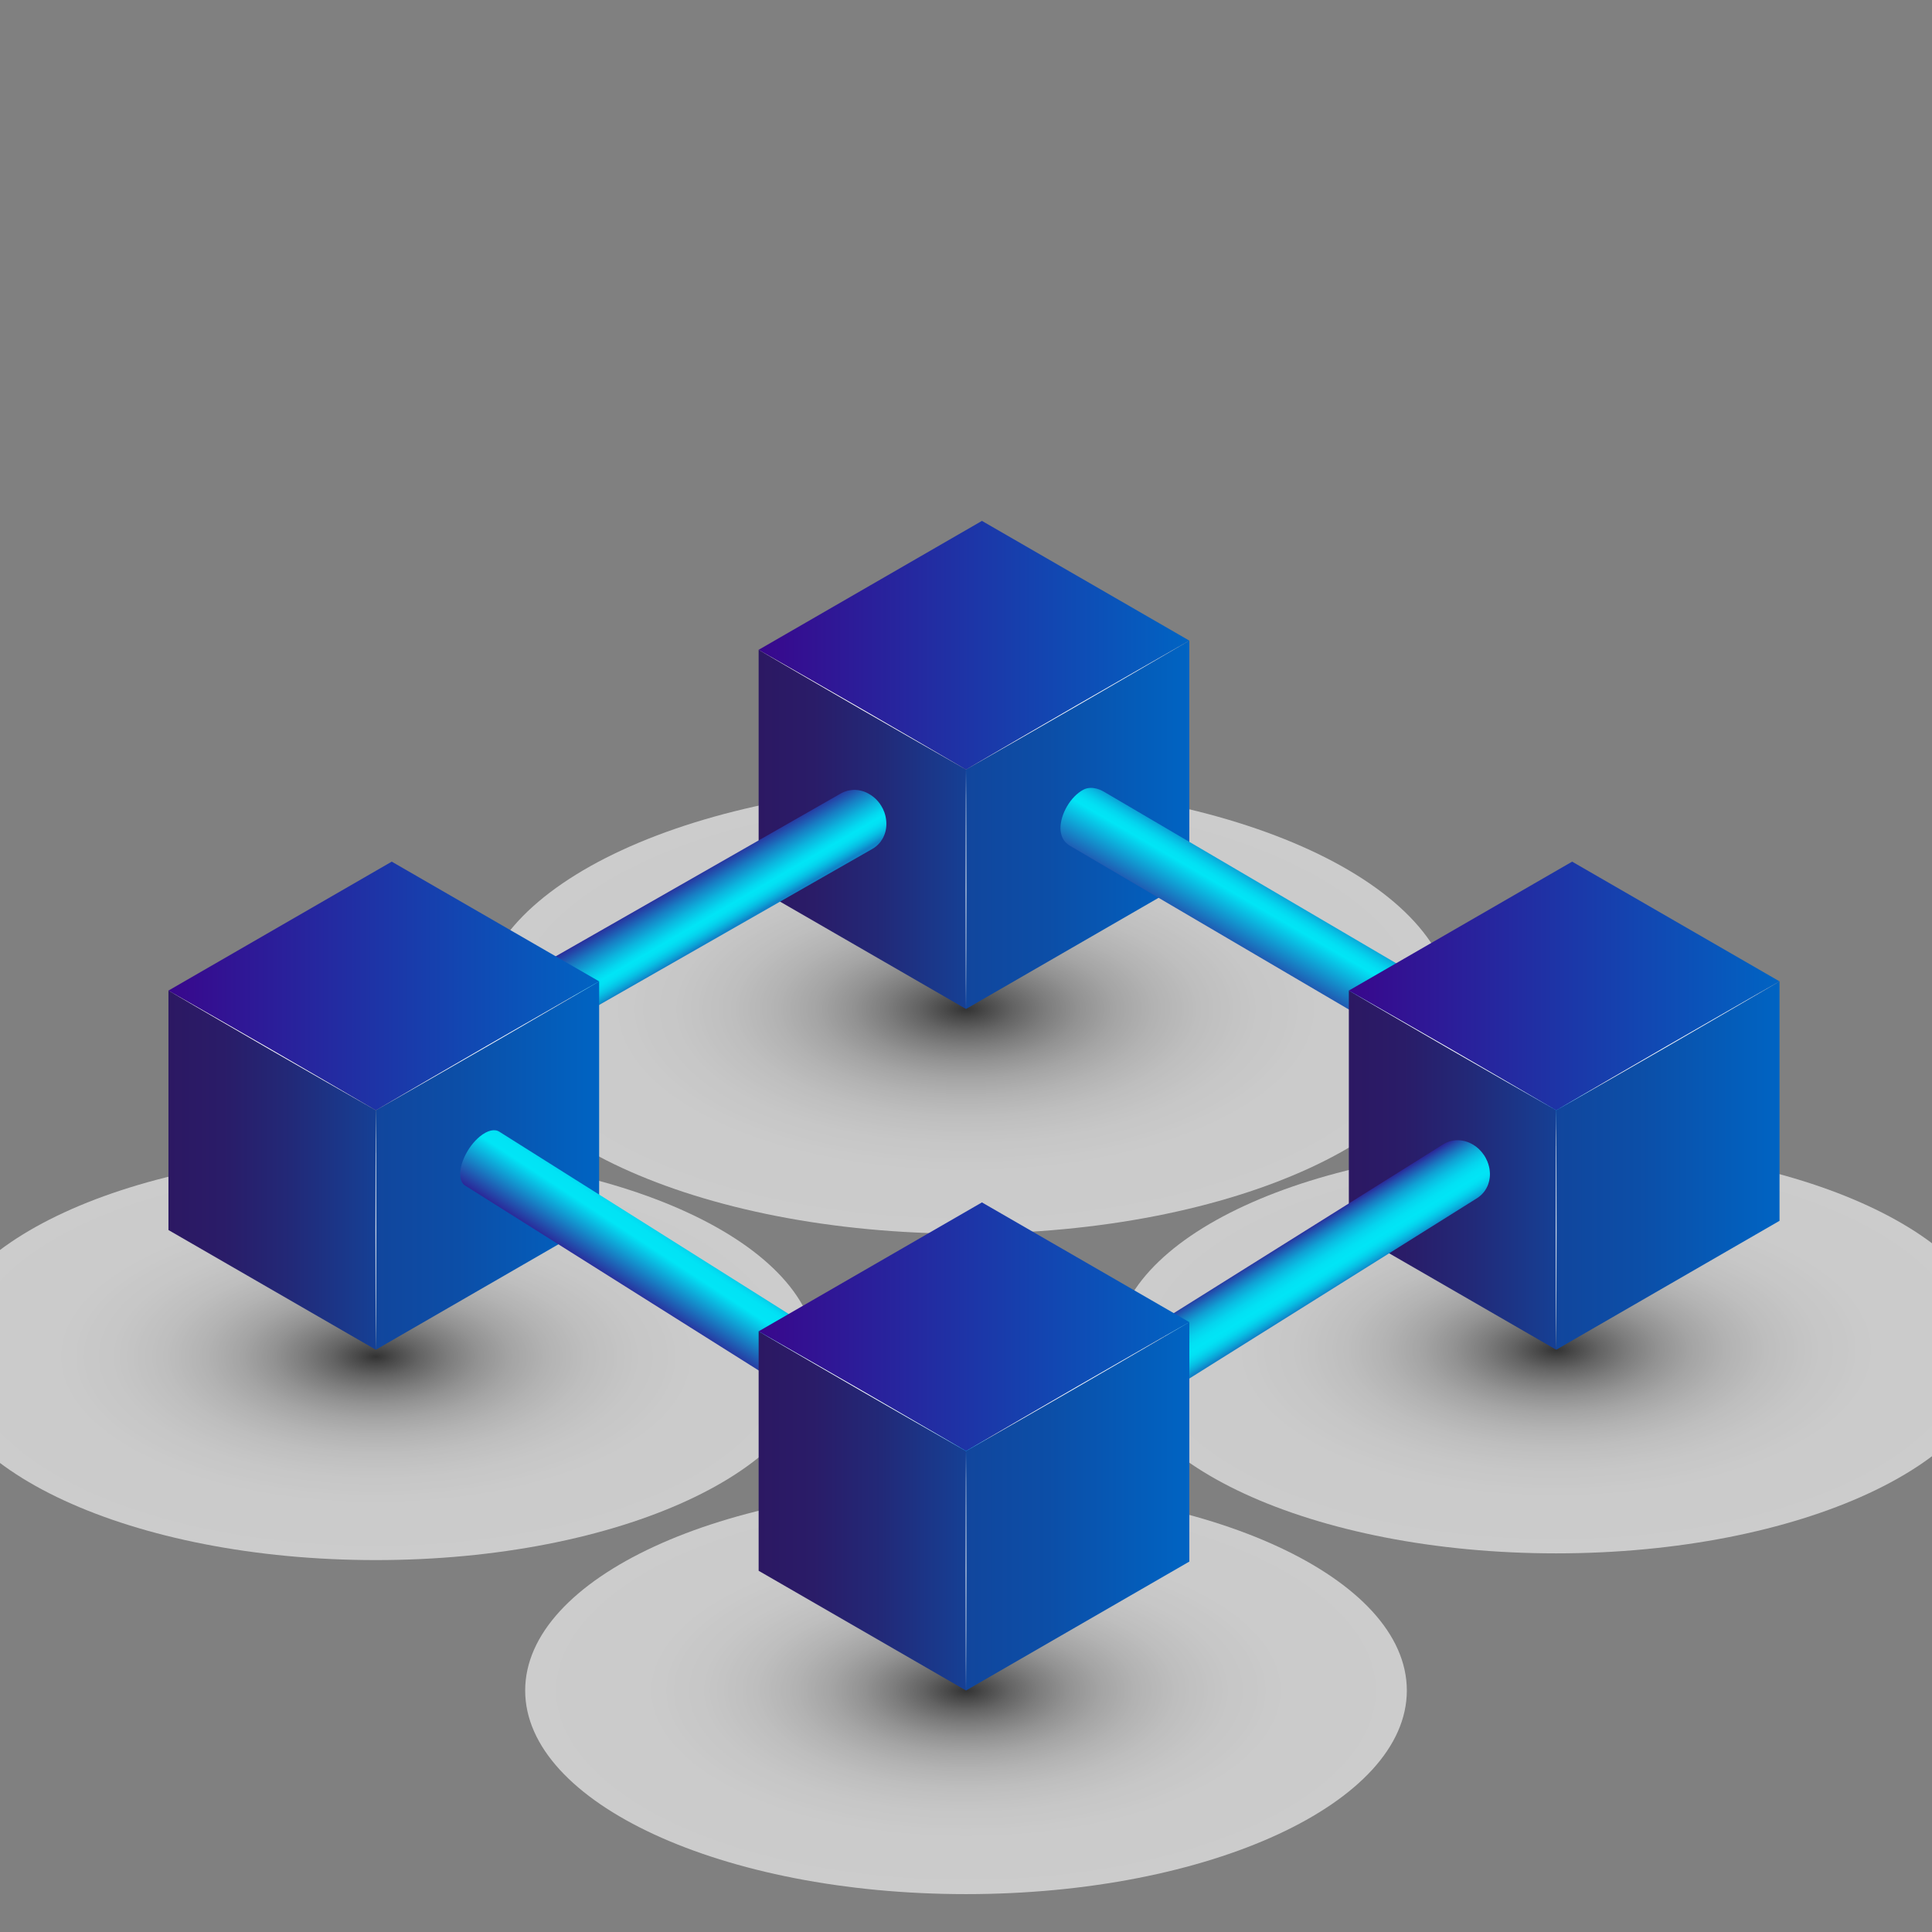 <svg width="480" height="480" viewBox="0 0 480 480" fill="none" xmlns="http://www.w3.org/2000/svg">
<rect x="0" y="0" width="480" height="480" fill="#808080" stroke="none"/>
<g clip-path="url(#clip0_62_4371)">
<g style="mix-blend-mode:plus-darker" opacity="0.6">
<path d="M386.633 385.928C447.12 385.928 496.155 363.279 496.155 335.34C496.155 307.401 447.12 284.753 386.633 284.753C326.145 284.753 277.11 307.401 277.11 335.34C277.11 363.279 326.145 385.928 386.633 385.928Z" fill="url(#paint0_radial_62_4371)"/>
</g>
<g style="mix-blend-mode:plus-darker" opacity="0.6">
<path d="M240 470.588C300.488 470.588 349.523 447.939 349.523 420C349.523 392.061 300.488 369.413 240 369.413C179.512 369.413 130.478 392.061 130.478 420C130.478 447.939 179.512 470.588 240 470.588Z" fill="url(#paint1_radial_62_4371)"/>
</g>
<g style="mix-blend-mode:plus-darker" opacity="0.6">
<path d="M93.368 387.6C153.855 387.6 202.89 364.951 202.89 337.013C202.89 309.074 153.855 286.425 93.368 286.425C32.88 286.425 -16.155 309.074 -16.155 337.013C-16.155 364.951 32.88 387.6 93.368 387.6Z" fill="url(#paint2_radial_62_4371)"/>
</g>
<g style="mix-blend-mode:plus-darker" opacity="0.6">
<path d="M240 306.51C306.755 306.51 360.87 281.514 360.87 250.68C360.87 219.846 306.755 194.85 240 194.85C173.246 194.85 119.13 219.846 119.13 250.68C119.13 281.514 173.246 306.51 240 306.51Z" fill="url(#paint3_radial_62_4371)"/>
</g>
<path d="M188.482 161.445V220.935L240 250.68V191.19L188.482 161.445Z" fill="url(#paint4_linear_62_4371)"/>
<path d="M240 250.68L295.485 218.648V159.158L240 191.19V250.68Z" fill="url(#paint5_linear_62_4371)"/>
<path d="M188.482 161.445L243.96 129.413L295.485 159.158L240 191.19L188.482 161.445Z" fill="url(#paint6_linear_62_4371)"/>
<path d="M395.19 270.015C395.183 269.858 395.175 269.7 395.153 269.55C395.138 269.423 395.123 269.295 395.1 269.175C395.093 269.153 395.093 269.138 395.085 269.115C395.085 269.1 395.078 269.093 395.078 269.078C395.063 269.003 395.048 268.92 395.025 268.845C395.003 268.748 394.973 268.658 394.943 268.568C394.913 268.478 394.883 268.395 394.853 268.313C394.823 268.23 394.785 268.155 394.755 268.08C394.718 268.005 394.688 267.938 394.65 267.87C394.613 267.803 394.575 267.735 394.53 267.668C394.493 267.6 394.448 267.54 394.403 267.48C394.358 267.42 394.313 267.36 394.268 267.308C394.26 267.3 394.253 267.293 394.245 267.285L394.238 267.278C394.2 267.233 394.163 267.188 394.118 267.15C394.065 267.098 394.013 267.045 393.953 267C393.893 266.948 393.84 266.903 393.78 266.865C393.72 266.82 393.653 266.775 393.585 266.738C393.578 266.73 393.57 266.73 393.563 266.723L274.26 196.695C273.998 196.538 271.425 195 269.145 196.208C265.973 197.888 263.415 202.313 263.475 205.875C263.49 206.798 263.708 207.555 263.97 208.14C264.345 208.965 264.99 209.633 265.77 210.098L385.538 280.403C385.665 280.478 385.793 280.538 385.928 280.59C385.973 280.605 386.025 280.62 386.07 280.635C386.16 280.665 386.258 280.695 386.355 280.718C386.415 280.733 386.475 280.733 386.535 280.74C386.625 280.755 386.715 280.77 386.813 280.778C386.88 280.785 386.948 280.778 387.015 280.778C387.105 280.778 387.195 280.778 387.293 280.77C387.368 280.763 387.443 280.755 387.518 280.74C387.615 280.725 387.705 280.718 387.803 280.695C387.878 280.68 387.96 280.658 388.043 280.635C388.14 280.613 388.238 280.59 388.335 280.553C388.418 280.523 388.5 280.493 388.59 280.463C388.688 280.425 388.785 280.388 388.89 280.343C388.973 280.305 389.063 280.26 389.153 280.215C389.22 280.178 389.295 280.155 389.363 280.11C389.423 280.08 389.483 280.043 389.55 280.005C389.67 279.938 389.783 279.87 389.903 279.795C390.038 279.705 390.173 279.615 390.308 279.518C390.428 279.435 390.54 279.345 390.653 279.255C390.66 279.248 390.668 279.24 390.675 279.233C390.683 279.225 390.683 279.225 390.69 279.218C390.78 279.143 390.878 279.068 390.968 278.985C391.065 278.903 391.155 278.82 391.253 278.73C391.343 278.648 391.433 278.565 391.515 278.475C391.59 278.4 391.665 278.325 391.733 278.25C391.74 278.243 391.74 278.243 391.748 278.235C391.755 278.228 391.763 278.22 391.77 278.213C391.853 278.13 391.928 278.04 392.01 277.95C392.085 277.86 392.168 277.77 392.243 277.68C392.318 277.59 392.393 277.5 392.468 277.41C392.543 277.32 392.61 277.223 392.685 277.125C392.693 277.118 392.7 277.11 392.7 277.103C392.7 277.095 392.708 277.095 392.708 277.088C392.768 277.005 392.828 276.923 392.888 276.833C392.955 276.735 393.023 276.638 393.09 276.533C393.158 276.428 393.225 276.33 393.293 276.225C393.36 276.12 393.428 276.015 393.488 275.903C393.503 275.88 393.51 275.858 393.525 275.835C393.533 275.828 393.54 275.813 393.54 275.805C393.585 275.723 393.63 275.648 393.675 275.565C393.743 275.453 393.803 275.333 393.863 275.213C393.93 275.085 393.99 274.958 394.05 274.83C394.103 274.718 394.148 274.613 394.2 274.5C394.208 274.485 394.215 274.47 394.223 274.455C394.23 274.433 394.245 274.41 394.253 274.388C394.335 274.208 394.41 274.02 394.478 273.833C394.545 273.66 394.59 273.488 394.65 273.308C394.688 273.188 394.733 273.075 394.763 272.963C394.778 272.903 394.8 272.85 394.823 272.79C394.913 272.453 394.995 272.123 395.048 271.793C395.048 271.77 395.048 271.755 395.055 271.733C395.07 271.62 395.078 271.515 395.093 271.41C395.13 271.148 395.168 270.885 395.183 270.623C395.19 270.518 395.19 270.413 395.19 270.308C395.198 270.225 395.19 270.12 395.19 270.015Z" fill="url(#paint7_linear_62_4371)"/>
<path d="M220.215 204.983C220.215 204.893 220.215 204.81 220.215 204.72C220.215 204.683 220.215 204.645 220.215 204.608C220.215 204.585 220.215 204.563 220.215 204.533C220.215 204.375 220.208 204.225 220.193 204.068C220.193 204.03 220.185 203.993 220.178 203.955C220.17 203.903 220.17 203.858 220.163 203.805C220.155 203.73 220.148 203.655 220.14 203.58C220.125 203.475 220.103 203.363 220.088 203.258C220.08 203.213 220.073 203.16 220.065 203.115C220.058 203.093 220.058 203.078 220.058 203.055C220.02 202.86 219.975 202.665 219.923 202.478C219.923 202.47 219.915 202.463 219.915 202.448C219.893 202.365 219.863 202.283 219.84 202.2C219.795 202.065 219.758 201.93 219.713 201.795C219.705 201.78 219.698 201.765 219.698 201.758C219.593 201.48 219.473 201.203 219.345 200.933C219.338 200.918 219.33 200.895 219.323 200.88C219.308 200.85 219.285 200.828 219.27 200.798C219.083 200.423 218.865 200.063 218.625 199.718C218.618 199.71 218.61 199.695 218.603 199.688C218.355 199.343 218.078 199.02 217.785 198.713C217.763 198.683 217.74 198.653 217.71 198.63C217.695 198.615 217.673 198.593 217.65 198.578C217.44 198.368 217.223 198.165 216.99 197.985C216.81 197.835 216.615 197.7 216.42 197.565C216.398 197.55 216.375 197.535 216.345 197.52C216.203 197.43 216.06 197.34 215.918 197.258C215.768 197.168 215.61 197.085 215.46 197.01C215.43 196.995 215.408 196.988 215.378 196.973C215.355 196.958 215.325 196.95 215.303 196.935C215.213 196.89 215.115 196.845 215.025 196.808C214.883 196.748 214.748 196.695 214.605 196.65C214.508 196.62 214.418 196.583 214.32 196.56C214.275 196.545 214.238 196.538 214.193 196.523C214.058 196.485 213.915 196.448 213.78 196.418C213.743 196.41 213.705 196.403 213.668 196.395C213.63 196.388 213.593 196.38 213.555 196.373C213.495 196.358 213.428 196.35 213.368 196.335C213.225 196.313 213.09 196.29 212.948 196.283C212.94 196.283 212.933 196.283 212.933 196.283C212.918 196.283 212.903 196.283 212.888 196.283C212.76 196.268 212.64 196.26 212.52 196.253C212.453 196.253 212.378 196.253 212.31 196.253C212.265 196.253 212.22 196.253 212.175 196.253C212.138 196.253 212.108 196.253 212.07 196.253C211.913 196.26 211.755 196.268 211.598 196.283C211.59 196.283 211.575 196.283 211.568 196.29C211.53 196.298 211.493 196.298 211.448 196.305C211.328 196.32 211.2 196.335 211.08 196.358C211.043 196.365 211.005 196.373 210.96 196.38C210.878 196.395 210.795 196.418 210.705 196.433C210.638 196.448 210.563 196.463 210.488 196.478C210.443 196.493 210.398 196.508 210.36 196.523C210.233 196.56 210.105 196.605 209.978 196.65C209.918 196.673 209.85 196.688 209.79 196.71C209.76 196.725 209.738 196.74 209.708 196.748C209.453 196.853 209.205 196.965 208.965 197.1L130.988 241.635C131.228 241.5 131.475 241.388 131.73 241.283C131.82 241.245 131.91 241.215 132 241.178C132.128 241.133 132.255 241.088 132.383 241.05C132.495 241.02 132.615 240.99 132.728 240.96C132.81 240.938 132.893 240.923 132.983 240.908C133.14 240.878 133.305 240.855 133.47 240.833C133.508 240.825 133.545 240.818 133.583 240.818C133.785 240.795 133.988 240.788 134.19 240.788C134.235 240.788 134.28 240.788 134.325 240.788C134.52 240.788 134.708 240.795 134.903 240.818C134.918 240.818 134.933 240.818 134.948 240.818C135.158 240.84 135.36 240.87 135.57 240.908C135.608 240.915 135.645 240.923 135.69 240.93C135.908 240.975 136.125 241.028 136.343 241.095C136.673 241.193 137.003 241.328 137.325 241.478C137.348 241.493 137.378 241.5 137.4 241.515C137.73 241.673 138.06 241.853 138.375 242.063C138.6 242.213 138.81 242.363 139.02 242.528C139.253 242.715 139.47 242.918 139.68 243.128C139.725 243.173 139.763 243.218 139.808 243.263C140.108 243.57 140.385 243.893 140.625 244.238C140.633 244.245 140.64 244.253 140.64 244.268C140.88 244.613 141.098 244.973 141.285 245.348C141.308 245.393 141.33 245.438 141.353 245.483C141.488 245.753 141.6 246.03 141.705 246.308C141.758 246.45 141.803 246.6 141.848 246.75C141.87 246.833 141.9 246.915 141.923 246.998C141.983 247.215 142.035 247.44 142.08 247.665C142.088 247.71 142.095 247.763 142.103 247.808C142.133 247.988 142.163 248.175 142.178 248.355C142.185 248.408 142.193 248.453 142.193 248.505C142.215 248.723 142.223 248.933 142.23 249.15C142.23 249.188 142.23 249.225 142.23 249.263C142.23 249.473 142.223 249.69 142.208 249.9C142.208 249.915 142.208 249.93 142.208 249.945C142.185 250.163 142.155 250.38 142.118 250.598C142.11 250.635 142.103 250.68 142.095 250.718C142.058 250.928 142.005 251.138 141.945 251.34C141.93 251.385 141.923 251.423 141.908 251.468C141.848 251.663 141.78 251.858 141.705 252.045C141.698 252.068 141.69 252.09 141.675 252.12C141.585 252.345 141.48 252.57 141.368 252.788C141.24 253.02 141.105 253.23 140.955 253.44C140.903 253.523 140.85 253.598 140.79 253.673C140.723 253.763 140.648 253.845 140.573 253.928C140.385 254.153 140.183 254.363 139.973 254.558C139.898 254.633 139.815 254.7 139.733 254.768C139.448 255 139.148 255.225 138.833 255.405L216.81 210.87C217.125 210.69 217.425 210.473 217.71 210.233C217.793 210.165 217.868 210.09 217.95 210.023C218.16 209.828 218.363 209.618 218.55 209.393C218.595 209.34 218.648 209.303 218.685 209.25C218.715 209.213 218.738 209.175 218.76 209.138C218.82 209.063 218.873 208.98 218.925 208.898C218.993 208.808 219.06 208.718 219.12 208.62C219.195 208.5 219.27 208.373 219.338 208.245C219.368 208.193 219.39 208.14 219.42 208.095C219.503 207.938 219.578 207.773 219.645 207.608C219.645 207.6 219.653 207.593 219.653 207.578C219.66 207.555 219.668 207.533 219.683 207.51C219.728 207.39 219.78 207.27 219.818 207.15C219.84 207.075 219.863 207.008 219.885 206.933C219.9 206.895 219.908 206.85 219.923 206.813C219.93 206.783 219.945 206.753 219.953 206.715C219.99 206.573 220.028 206.43 220.058 206.288C220.065 206.258 220.073 206.22 220.073 206.19C220.08 206.153 220.088 206.108 220.095 206.07C220.11 206.003 220.125 205.935 220.133 205.86C220.155 205.718 220.17 205.575 220.185 205.433C220.185 205.425 220.185 205.418 220.185 205.418C220.185 205.403 220.185 205.388 220.185 205.373C220.2 205.23 220.208 205.11 220.215 204.983Z" fill="url(#paint8_linear_62_4371)"/>
<path d="M136.335 241.095C137.025 241.305 137.715 241.628 138.368 242.055C141.938 244.403 143.28 249.203 141.383 252.773C139.83 255.683 136.59 256.875 133.515 255.938C132.825 255.728 132.143 255.405 131.483 254.978C127.905 252.623 126.563 247.823 128.46 244.26C130.013 241.35 133.253 240.158 136.335 241.095Z" fill="#373737"/>
<path d="M335.115 246.105V305.595L386.633 335.34V275.85L335.115 246.105Z" fill="url(#paint9_linear_62_4371)"/>
<path d="M386.633 335.34L442.118 303.308V243.818L386.633 275.85V335.34Z" fill="url(#paint10_linear_62_4371)"/>
<path d="M335.115 246.105L390.593 214.073L442.118 243.818L386.633 275.85L335.115 246.105Z" fill="url(#paint11_linear_62_4371)"/>
<path d="M287.175 329.595C289.013 330.158 290.715 331.44 291.84 333.315C294.098 337.065 293.205 341.753 289.845 343.8C288.165 344.82 286.193 344.985 284.348 344.423C282.51 343.86 280.808 342.578 279.683 340.703C277.425 336.953 278.318 332.265 281.678 330.218C283.365 329.198 285.338 329.04 287.175 329.595Z" fill="#373737"/>
<path d="M370.155 291.345C370.155 291.3 370.155 291.263 370.147 291.218C370.14 291.06 370.125 290.91 370.102 290.753C370.102 290.73 370.095 290.715 370.095 290.693C370.087 290.655 370.08 290.618 370.08 290.58C370.065 290.475 370.05 290.37 370.035 290.273C370.02 290.19 369.997 290.108 369.982 290.025C369.967 289.973 369.96 289.913 369.945 289.86C369.937 289.83 369.93 289.793 369.922 289.763C369.877 289.575 369.825 289.388 369.765 289.2V289.193C369.757 289.163 369.742 289.125 369.727 289.095C369.667 288.908 369.6 288.72 369.525 288.54C369.517 288.525 369.51 288.518 369.51 288.503C369.397 288.233 369.27 287.963 369.127 287.7C369.12 287.685 369.12 287.678 369.112 287.663C369 287.453 368.872 287.243 368.737 287.04C368.557 286.77 368.362 286.515 368.16 286.268C368.1 286.193 368.032 286.125 367.972 286.05C367.822 285.878 367.665 285.713 367.5 285.555C367.462 285.518 367.425 285.473 367.38 285.428C367.35 285.398 367.32 285.383 367.29 285.353C367.117 285.195 366.937 285.053 366.757 284.91C366.72 284.88 366.682 284.843 366.637 284.813C366.63 284.805 366.615 284.798 366.6 284.79C366.532 284.738 366.457 284.693 366.382 284.648C366.277 284.573 366.165 284.498 366.06 284.43C366.037 284.415 366.015 284.408 365.992 284.393C365.932 284.355 365.88 284.325 365.82 284.295C365.73 284.243 365.647 284.19 365.557 284.145C365.497 284.115 365.437 284.085 365.377 284.055C365.325 284.025 365.272 284.003 365.212 283.98C365.175 283.958 365.13 283.943 365.092 283.92C364.942 283.853 364.792 283.793 364.642 283.74C364.635 283.74 364.627 283.733 364.62 283.733C364.605 283.725 364.582 283.718 364.567 283.718C364.447 283.673 364.327 283.635 364.207 283.598C364.11 283.568 364.012 283.538 363.915 283.515C363.87 283.5 363.825 283.493 363.78 283.485C363.637 283.448 363.502 283.425 363.36 283.395C363.33 283.388 363.307 283.388 363.277 283.38C363.24 283.373 363.202 283.365 363.157 283.365C363.082 283.35 363.007 283.343 362.94 283.335C362.82 283.32 362.707 283.313 362.587 283.305C362.572 283.305 362.557 283.305 362.535 283.298C362.527 283.298 362.52 283.298 362.512 283.298C362.37 283.29 362.22 283.283 362.077 283.283C362.025 283.283 361.98 283.29 361.927 283.29C361.875 283.29 361.83 283.29 361.777 283.298C361.725 283.298 361.672 283.298 361.627 283.305C361.485 283.313 361.342 283.328 361.207 283.35C361.192 283.35 361.185 283.35 361.17 283.35H361.162C360.99 283.373 360.825 283.403 360.66 283.44C360.63 283.448 360.607 283.455 360.577 283.463C360.502 283.478 360.427 283.5 360.352 283.523C360.262 283.545 360.18 283.568 360.09 283.59C360.052 283.605 360.015 283.62 359.977 283.635C359.85 283.68 359.73 283.725 359.61 283.778C359.542 283.808 359.475 283.823 359.407 283.853C359.385 283.868 359.355 283.883 359.332 283.89C359.085 284.003 358.837 284.13 358.605 284.28L282.525 331.943C282.765 331.793 283.005 331.665 283.26 331.553C283.35 331.508 283.447 331.47 283.537 331.433C283.657 331.38 283.785 331.335 283.905 331.29C284.032 331.253 284.152 331.215 284.28 331.178C284.355 331.155 284.43 331.133 284.505 331.118C284.7 331.073 284.902 331.035 285.105 331.005C285.12 331.005 285.135 331.005 285.142 330.998C285.33 330.975 285.525 330.96 285.72 330.953C285.765 330.953 285.817 330.953 285.862 330.945C286.065 330.938 286.26 330.945 286.462 330.953C286.477 330.953 286.5 330.953 286.515 330.96C286.71 330.975 286.897 330.998 287.085 331.028C287.122 331.035 287.16 331.035 287.205 331.043C287.415 331.08 287.632 331.125 287.842 331.178C288.06 331.238 288.277 331.305 288.487 331.38C288.502 331.388 288.525 331.395 288.547 331.403C288.75 331.478 288.945 331.56 289.14 331.65C289.192 331.673 289.252 331.703 289.305 331.725C289.455 331.8 289.605 331.875 289.747 331.958C289.807 331.988 289.86 332.018 289.92 332.055C290.055 332.138 290.182 332.228 290.317 332.318C290.385 332.363 290.46 332.408 290.527 332.46C290.58 332.498 290.632 332.543 290.677 332.58C290.857 332.723 291.037 332.865 291.21 333.023C291.277 333.09 291.345 333.158 291.42 333.218C291.585 333.375 291.742 333.54 291.892 333.713C291.952 333.78 292.02 333.855 292.08 333.923C292.282 334.17 292.477 334.425 292.657 334.695C292.8 334.913 292.927 335.13 293.047 335.348C293.19 335.61 293.317 335.88 293.43 336.15C293.512 336.345 293.58 336.54 293.647 336.735C293.662 336.773 293.677 336.803 293.685 336.84C293.76 337.065 293.812 337.29 293.865 337.515C293.88 337.568 293.887 337.628 293.902 337.68C293.94 337.868 293.977 338.055 294 338.235C294.007 338.273 294.015 338.31 294.015 338.355C294.045 338.573 294.06 338.79 294.067 339C294.067 339.045 294.067 339.09 294.075 339.135C294.082 339.353 294.082 339.57 294.067 339.788C294.067 339.803 294.067 339.825 294.06 339.84C294.045 340.043 294.03 340.253 294 340.455C293.992 340.493 293.992 340.53 293.985 340.568C293.955 340.778 293.91 340.98 293.865 341.183C293.857 341.228 293.842 341.273 293.827 341.318C293.782 341.498 293.73 341.67 293.67 341.843C293.655 341.88 293.647 341.91 293.632 341.948C293.565 342.143 293.482 342.338 293.392 342.533C293.362 342.6 293.325 342.66 293.295 342.72C293.227 342.848 293.167 342.975 293.092 343.095C293.025 343.208 292.957 343.313 292.882 343.425C292.822 343.508 292.77 343.598 292.71 343.68C292.515 343.95 292.29 344.205 292.05 344.445C291.997 344.498 291.952 344.543 291.9 344.588C291.645 344.828 291.375 345.053 291.075 345.255C291.022 345.285 290.977 345.323 290.925 345.353L367.012 297.66C367.065 297.63 367.11 297.593 367.162 297.563C367.462 297.36 367.732 297.135 367.987 296.895C368.04 296.85 368.092 296.805 368.137 296.753C368.377 296.513 368.595 296.258 368.797 295.988C368.812 295.973 368.827 295.958 368.842 295.935C368.887 295.868 368.925 295.8 368.97 295.733C369.045 295.62 369.112 295.515 369.18 295.403C369.195 295.373 369.217 295.343 369.24 295.313C369.292 295.215 369.337 295.118 369.382 295.028C369.412 294.96 369.45 294.9 369.48 294.84C369.487 294.825 369.502 294.803 369.51 294.788C369.585 294.63 369.652 294.465 369.712 294.3C369.72 294.285 369.72 294.27 369.727 294.263C369.742 294.225 369.75 294.195 369.757 294.158C369.795 294.053 369.832 293.948 369.862 293.835C369.885 293.768 369.9 293.7 369.915 293.625C369.93 293.58 369.937 293.535 369.952 293.49C369.96 293.453 369.975 293.423 369.982 293.385C370.012 293.243 370.042 293.093 370.065 292.95C370.072 292.928 370.072 292.905 370.072 292.875C370.08 292.838 370.08 292.8 370.087 292.77C370.102 292.688 370.11 292.605 370.125 292.515C370.14 292.395 370.147 292.275 370.155 292.155C370.155 292.14 370.155 292.118 370.162 292.103C370.162 292.095 370.162 292.088 370.162 292.08C370.17 291.938 370.17 291.788 370.17 291.645C370.17 291.585 370.162 291.518 370.162 291.458C370.162 291.435 370.162 291.39 370.155 291.345Z" fill="url(#paint12_linear_62_4371)"/>
<path d="M41.85 246.105V305.595L93.368 335.34V275.85L41.85 246.105Z" fill="url(#paint13_linear_62_4371)"/>
<path d="M93.368 335.34L148.853 303.308V243.818L93.368 275.85V335.34Z" fill="url(#paint14_linear_62_4371)"/>
<path d="M41.85 246.105L97.328 214.073L148.853 243.818L93.368 275.85L41.85 246.105Z" fill="url(#paint15_linear_62_4371)"/>
<path d="M249.998 362.558C249.998 362.43 249.99 362.31 249.983 362.19C249.975 362.123 249.975 362.048 249.968 361.98C249.96 361.943 249.96 361.905 249.953 361.868C249.938 361.77 249.923 361.68 249.908 361.59C249.893 361.508 249.878 361.425 249.855 361.343C249.848 361.305 249.833 361.275 249.825 361.245C249.825 361.23 249.818 361.223 249.818 361.208C249.81 361.178 249.803 361.148 249.795 361.118C249.773 361.05 249.75 360.983 249.72 360.915C249.698 360.848 249.668 360.788 249.638 360.728C249.623 360.69 249.6 360.653 249.578 360.615C249.57 360.608 249.57 360.6 249.563 360.593C249.555 360.578 249.548 360.57 249.54 360.555C249.51 360.495 249.473 360.443 249.443 360.39C249.405 360.338 249.375 360.285 249.338 360.24C249.3 360.195 249.263 360.15 249.225 360.105C249.225 360.105 249.225 360.105 249.225 360.098C249.225 360.098 249.225 360.098 249.218 360.09C249.173 360.045 249.135 360 249.09 359.955C249.045 359.91 248.993 359.873 248.94 359.835C248.888 359.798 248.835 359.76 248.783 359.73L123.998 281.13C124.02 281.145 124.035 281.16 124.05 281.175C122.94 280.418 121.14 280.785 119.205 282.368C116.22 284.82 114.053 289.253 114.36 292.268C114.473 293.378 114.908 294.143 115.56 294.54C115.553 294.54 115.545 294.533 115.538 294.533L240.323 373.133C240.51 373.253 240.728 373.328 240.953 373.388C241.005 373.403 241.058 373.41 241.118 373.425C241.35 373.463 241.59 373.485 241.853 373.463C241.875 373.463 241.898 373.455 241.92 373.455C242.168 373.433 242.423 373.373 242.685 373.29C242.753 373.268 242.82 373.253 242.888 373.223C243.173 373.118 243.465 372.99 243.773 372.825C243.78 372.818 243.795 372.818 243.803 372.81C243.96 372.72 244.118 372.623 244.283 372.518C244.313 372.503 244.335 372.48 244.365 372.458C244.395 372.435 244.433 372.413 244.463 372.39C244.53 372.345 244.605 372.293 244.673 372.248C244.785 372.165 244.89 372.083 245.003 371.993C245.04 371.963 245.07 371.933 245.108 371.91C245.175 371.858 245.243 371.798 245.303 371.745C245.4 371.663 245.49 371.58 245.588 371.49C245.678 371.408 245.76 371.325 245.843 371.243C245.925 371.16 246.008 371.078 246.09 370.995C246.12 370.965 246.143 370.943 246.173 370.913C246.18 370.905 246.188 370.898 246.195 370.883C246.24 370.838 246.285 370.793 246.323 370.748C246.398 370.665 246.473 370.583 246.548 370.5C246.623 370.418 246.698 370.328 246.765 370.245C246.84 370.163 246.908 370.073 246.975 369.99C247.035 369.915 247.095 369.84 247.155 369.758C247.155 369.75 247.163 369.75 247.163 369.743C247.17 369.735 247.17 369.728 247.178 369.72C247.245 369.63 247.313 369.54 247.373 369.458C247.44 369.368 247.5 369.278 247.568 369.188C247.628 369.098 247.688 369.008 247.755 368.918C247.815 368.828 247.875 368.738 247.935 368.64C247.965 368.595 247.995 368.55 248.018 368.498C248.025 368.49 248.033 368.475 248.033 368.468C248.055 368.43 248.078 368.393 248.1 368.355C248.16 368.258 248.213 368.168 248.273 368.07C248.333 367.973 248.385 367.875 248.438 367.778C248.498 367.665 248.558 367.56 248.618 367.448C248.663 367.358 248.708 367.268 248.753 367.178C248.76 367.163 248.768 367.155 248.768 367.14C248.775 367.118 248.79 367.095 248.798 367.073C248.88 366.908 248.955 366.743 249.023 366.578C249.098 366.413 249.15 366.248 249.21 366.083C249.263 365.94 249.323 365.805 249.375 365.663C249.495 365.318 249.593 364.98 249.683 364.65C249.698 364.575 249.728 364.508 249.743 364.433C249.743 364.418 249.75 364.403 249.75 364.395C249.81 364.118 249.863 363.848 249.9 363.585C249.915 363.473 249.923 363.36 249.93 363.255C249.93 363.218 249.938 363.18 249.945 363.135C249.945 363.09 249.953 363.045 249.96 363.008C249.998 362.85 249.998 362.7 249.998 362.558Z" fill="url(#paint16_linear_62_4371)"/>
<path d="M188.482 330.765V390.255L240 420V360.51L188.482 330.765Z" fill="url(#paint17_linear_62_4371)"/>
<path d="M240 420L295.485 387.968V328.478L240 360.51V420Z" fill="url(#paint18_linear_62_4371)"/>
<path d="M188.482 330.765L243.96 298.733L295.485 328.478L240 360.51L188.482 330.765Z" fill="url(#paint19_linear_62_4371)"/>
<path d="M386.632 275.85C386.715 285.765 386.692 295.68 386.722 305.595C386.692 315.51 386.707 325.425 386.632 335.34C386.55 325.425 386.572 315.51 386.542 305.595C386.572 295.68 386.55 285.765 386.632 275.85Z" fill="white"/>
<path d="M240 191.19C240.083 201.105 240.06 211.02 240.09 220.935C240.06 230.85 240.075 240.765 240 250.68C239.918 240.765 239.94 230.85 239.91 220.935C239.94 211.02 239.918 201.105 240 191.19Z" fill="white"/>
<path d="M240 360.51C240.083 370.425 240.06 380.34 240.09 390.255C240.06 400.17 240.075 410.085 240 420C239.918 410.085 239.94 400.17 239.91 390.255C239.94 380.34 239.918 370.425 240 360.51Z" fill="white"/>
<path d="M93.368 275.85C93.45 285.765 93.428 295.68 93.458 305.595C93.428 315.51 93.443 325.425 93.368 335.34C93.285 325.425 93.308 315.51 93.278 305.595C93.308 295.68 93.285 285.765 93.368 275.85Z" fill="white"/>
<path d="M442.118 243.818C432.908 249.225 423.653 254.55 414.42 259.913C405.158 265.223 395.918 270.578 386.633 275.85C395.843 270.443 405.098 265.118 414.33 259.755C423.593 254.445 432.825 249.083 442.118 243.818Z" fill="white"/>
<path d="M295.485 159.158C286.275 164.565 277.02 169.89 267.787 175.253C258.525 180.563 249.285 185.918 240 191.19C249.21 185.783 258.465 180.458 267.697 175.095C276.96 169.785 286.193 164.43 295.485 159.158Z" fill="white"/>
<path d="M295.485 328.478C286.275 333.885 277.02 339.21 267.787 344.573C258.525 349.883 249.285 355.238 240 360.51C249.21 355.103 258.465 349.778 267.697 344.415C276.96 339.098 286.193 333.743 295.485 328.478Z" fill="white"/>
<path d="M148.853 243.818C139.643 249.225 130.388 254.55 121.155 259.913C111.893 265.223 102.653 270.578 93.368 275.85C102.578 270.443 111.833 265.118 121.065 259.755C130.328 254.445 139.56 249.083 148.853 243.818Z" fill="white"/>
<path d="M386.633 275.85C378.008 270.96 369.428 265.988 360.825 261.06C352.253 256.073 343.658 251.138 335.115 246.105C343.74 250.995 352.32 255.968 360.923 260.895C369.488 265.883 378.09 270.825 386.633 275.85Z" fill="white"/>
<path d="M240 191.19C231.375 186.3 222.795 181.328 214.192 176.4C205.62 171.413 197.025 166.478 188.482 161.445C197.107 166.335 205.687 171.308 214.29 176.235C222.855 181.223 231.45 186.165 240 191.19Z" fill="white"/>
<path d="M240 360.51C231.375 355.62 222.795 350.648 214.192 345.72C205.62 340.733 197.025 335.798 188.482 330.765C197.107 335.655 205.687 340.628 214.29 345.555C222.855 350.543 231.45 355.478 240 360.51Z" fill="white"/>
<path d="M93.368 275.85C84.743 270.96 76.163 265.988 67.56 261.06C58.988 256.073 50.393 251.138 41.85 246.105C50.475 250.995 59.055 255.968 67.658 260.895C76.223 265.883 84.818 270.825 93.368 275.85Z" fill="white"/>
</g>
<defs>
<radialGradient id="paint0_radial_62_4371" cx="0" cy="0" r="1" gradientUnits="userSpaceOnUse" gradientTransform="translate(386.633 335.34) scale(109.521 50.589)">
<stop/>
<stop offset="0.041" stop-color="#242424"/>
<stop offset="0.099" stop-color="#525252"/>
<stop offset="0.164" stop-color="#7B7B7B"/>
<stop offset="0.232" stop-color="#9F9F9F"/>
<stop offset="0.306" stop-color="#BDBDBD"/>
<stop offset="0.388" stop-color="#D5D5D5"/>
<stop offset="0.479" stop-color="#E8E8E8"/>
<stop offset="0.586" stop-color="#F5F5F5"/>
<stop offset="0.723" stop-color="#FDFDFD"/>
<stop offset="1" stop-color="white"/>
</radialGradient>
<radialGradient id="paint1_radial_62_4371" cx="0" cy="0" r="1" gradientUnits="userSpaceOnUse" gradientTransform="translate(240 419.998) scale(109.521 50.589)">
<stop/>
<stop offset="0.041" stop-color="#242424"/>
<stop offset="0.099" stop-color="#525252"/>
<stop offset="0.164" stop-color="#7B7B7B"/>
<stop offset="0.232" stop-color="#9F9F9F"/>
<stop offset="0.306" stop-color="#BDBDBD"/>
<stop offset="0.388" stop-color="#D5D5D5"/>
<stop offset="0.479" stop-color="#E8E8E8"/>
<stop offset="0.586" stop-color="#F5F5F5"/>
<stop offset="0.723" stop-color="#FDFDFD"/>
<stop offset="1" stop-color="white"/>
</radialGradient>
<radialGradient id="paint2_radial_62_4371" cx="0" cy="0" r="1" gradientUnits="userSpaceOnUse" gradientTransform="translate(93.367 337.013) scale(109.521 50.589)">
<stop/>
<stop offset="0.041" stop-color="#242424"/>
<stop offset="0.099" stop-color="#525252"/>
<stop offset="0.164" stop-color="#7B7B7B"/>
<stop offset="0.232" stop-color="#9F9F9F"/>
<stop offset="0.306" stop-color="#BDBDBD"/>
<stop offset="0.388" stop-color="#D5D5D5"/>
<stop offset="0.479" stop-color="#E8E8E8"/>
<stop offset="0.586" stop-color="#F5F5F5"/>
<stop offset="0.723" stop-color="#FDFDFD"/>
<stop offset="1" stop-color="white"/>
</radialGradient>
<radialGradient id="paint3_radial_62_4371" cx="0" cy="0" r="1" gradientUnits="userSpaceOnUse" gradientTransform="translate(240 250.681) scale(120.873 55.833)">
<stop/>
<stop offset="0.041" stop-color="#242424"/>
<stop offset="0.099" stop-color="#525252"/>
<stop offset="0.164" stop-color="#7B7B7B"/>
<stop offset="0.232" stop-color="#9F9F9F"/>
<stop offset="0.306" stop-color="#BDBDBD"/>
<stop offset="0.388" stop-color="#D5D5D5"/>
<stop offset="0.479" stop-color="#E8E8E8"/>
<stop offset="0.586" stop-color="#F5F5F5"/>
<stop offset="0.723" stop-color="#FDFDFD"/>
<stop offset="1" stop-color="white"/>
</radialGradient>
<linearGradient id="paint4_linear_62_4371" x1="188.48" y1="206.064" x2="240" y2="206.064" gradientUnits="userSpaceOnUse">
<stop stop-color="#2C1863"/>
<stop offset="0.263" stop-color="#2A1C68"/>
<stop offset="0.59" stop-color="#222978"/>
<stop offset="0.951" stop-color="#173D91"/>
<stop offset="1" stop-color="#154095"/>
</linearGradient>
<linearGradient id="paint5_linear_62_4371" x1="240" y1="204.92" x2="295.483" y2="204.92" gradientUnits="userSpaceOnUse">
<stop stop-color="#11469D"/>
<stop offset="0.368" stop-color="#0C4EA7"/>
<stop offset="1" stop-color="#0064C3"/>
</linearGradient>
<linearGradient id="paint6_linear_62_4371" x1="188.48" y1="160.302" x2="295.483" y2="160.302" gradientUnits="userSpaceOnUse">
<stop stop-color="#39078C"/>
<stop offset="1" stop-color="#0064C3"/>
</linearGradient>
<linearGradient id="paint7_linear_62_4371" x1="323.342" y1="248.383" x2="334.005" y2="230.021" gradientUnits="userSpaceOnUse">
<stop stop-color="#2B2899"/>
<stop offset="0.685" stop-color="#01E5F6"/>
<stop offset="0.747" stop-color="#02E1F4"/>
<stop offset="0.811" stop-color="#04D4EE"/>
<stop offset="0.877" stop-color="#07BFE4"/>
<stop offset="0.944" stop-color="#0BA2D6"/>
<stop offset="1" stop-color="#1083C7"/>
</linearGradient>
<linearGradient id="paint8_linear_62_4371" x1="172.615" y1="217.075" x2="180.789" y2="231.052" gradientUnits="userSpaceOnUse">
<stop stop-color="#2B2899"/>
<stop offset="0.024" stop-color="#29309D"/>
<stop offset="0.263" stop-color="#187DC3"/>
<stop offset="0.461" stop-color="#0CB5DE"/>
<stop offset="0.607" stop-color="#04D8F0"/>
<stop offset="0.685" stop-color="#01E5F6"/>
<stop offset="0.747" stop-color="#02E1F4"/>
<stop offset="0.811" stop-color="#04D4EE"/>
<stop offset="0.877" stop-color="#07BFE4"/>
<stop offset="0.944" stop-color="#0BA2D6"/>
<stop offset="1" stop-color="#1083C7"/>
</linearGradient>
<linearGradient id="paint9_linear_62_4371" x1="335.114" y1="290.722" x2="386.633" y2="290.722" gradientUnits="userSpaceOnUse">
<stop stop-color="#2C1863"/>
<stop offset="0.263" stop-color="#2A1C68"/>
<stop offset="0.59" stop-color="#222978"/>
<stop offset="0.951" stop-color="#173D91"/>
<stop offset="1" stop-color="#154095"/>
</linearGradient>
<linearGradient id="paint10_linear_62_4371" x1="386.633" y1="289.578" x2="442.116" y2="289.578" gradientUnits="userSpaceOnUse">
<stop stop-color="#11469D"/>
<stop offset="0.368" stop-color="#0C4EA7"/>
<stop offset="1" stop-color="#0064C3"/>
</linearGradient>
<linearGradient id="paint11_linear_62_4371" x1="335.114" y1="244.961" x2="442.116" y2="244.961" gradientUnits="userSpaceOnUse">
<stop stop-color="#39078C"/>
<stop offset="1" stop-color="#0064C3"/>
</linearGradient>
<linearGradient id="paint12_linear_62_4371" x1="323.443" y1="305.908" x2="331.931" y2="319.79" gradientUnits="userSpaceOnUse">
<stop stop-color="#2B2899"/>
<stop offset="0.071" stop-color="#234CAB"/>
<stop offset="0.178" stop-color="#197AC1"/>
<stop offset="0.284" stop-color="#10A1D4"/>
<stop offset="0.389" stop-color="#0ABEE3"/>
<stop offset="0.492" stop-color="#05D4EE"/>
<stop offset="0.592" stop-color="#02E1F4"/>
<stop offset="0.685" stop-color="#01E5F6"/>
<stop offset="0.747" stop-color="#02E1F4"/>
<stop offset="0.811" stop-color="#04D4EE"/>
<stop offset="0.877" stop-color="#07BFE4"/>
<stop offset="0.944" stop-color="#0BA2D6"/>
<stop offset="1" stop-color="#1083C7"/>
</linearGradient>
<linearGradient id="paint13_linear_62_4371" x1="41.847" y1="290.722" x2="93.367" y2="290.722" gradientUnits="userSpaceOnUse">
<stop stop-color="#2C1863"/>
<stop offset="0.263" stop-color="#2A1C68"/>
<stop offset="0.59" stop-color="#222978"/>
<stop offset="0.951" stop-color="#173D91"/>
<stop offset="1" stop-color="#154095"/>
</linearGradient>
<linearGradient id="paint14_linear_62_4371" x1="93.367" y1="289.578" x2="148.85" y2="289.578" gradientUnits="userSpaceOnUse">
<stop stop-color="#11469D"/>
<stop offset="0.368" stop-color="#0C4EA7"/>
<stop offset="1" stop-color="#0064C3"/>
</linearGradient>
<linearGradient id="paint15_linear_62_4371" x1="41.847" y1="244.961" x2="148.85" y2="244.961" gradientUnits="userSpaceOnUse">
<stop stop-color="#39078C"/>
<stop offset="1" stop-color="#0064C3"/>
</linearGradient>
<linearGradient id="paint16_linear_62_4371" x1="177.232" y1="334.689" x2="187.26" y2="319.321" gradientUnits="userSpaceOnUse">
<stop stop-color="#2B2899"/>
<stop offset="0.671" stop-color="#01E5F6"/>
<stop offset="0.82" stop-color="#01E3F5"/>
<stop offset="0.873" stop-color="#02DCF2"/>
<stop offset="0.911" stop-color="#04D1EC"/>
<stop offset="0.942" stop-color="#07C0E4"/>
<stop offset="0.969" stop-color="#0AAADA"/>
<stop offset="0.992" stop-color="#0E8FCD"/>
<stop offset="1" stop-color="#1083C7"/>
</linearGradient>
<linearGradient id="paint17_linear_62_4371" x1="188.48" y1="375.381" x2="240" y2="375.381" gradientUnits="userSpaceOnUse">
<stop stop-color="#2C1863"/>
<stop offset="0.263" stop-color="#2A1C68"/>
<stop offset="0.59" stop-color="#222978"/>
<stop offset="0.951" stop-color="#173D91"/>
<stop offset="1" stop-color="#154095"/>
</linearGradient>
<linearGradient id="paint18_linear_62_4371" x1="240" y1="374.237" x2="295.483" y2="374.237" gradientUnits="userSpaceOnUse">
<stop stop-color="#11469D"/>
<stop offset="0.368" stop-color="#0C4EA7"/>
<stop offset="1" stop-color="#0064C3"/>
</linearGradient>
<linearGradient id="paint19_linear_62_4371" x1="188.48" y1="329.619" x2="295.483" y2="329.619" gradientUnits="userSpaceOnUse">
<stop stop-color="#39078C"/>
<stop offset="1" stop-color="#0064C3"/>
</linearGradient>
<clipPath id="clip0_62_4371">
<rect width="480" height="480" fill="white"/>
</clipPath>
</defs>
</svg>
